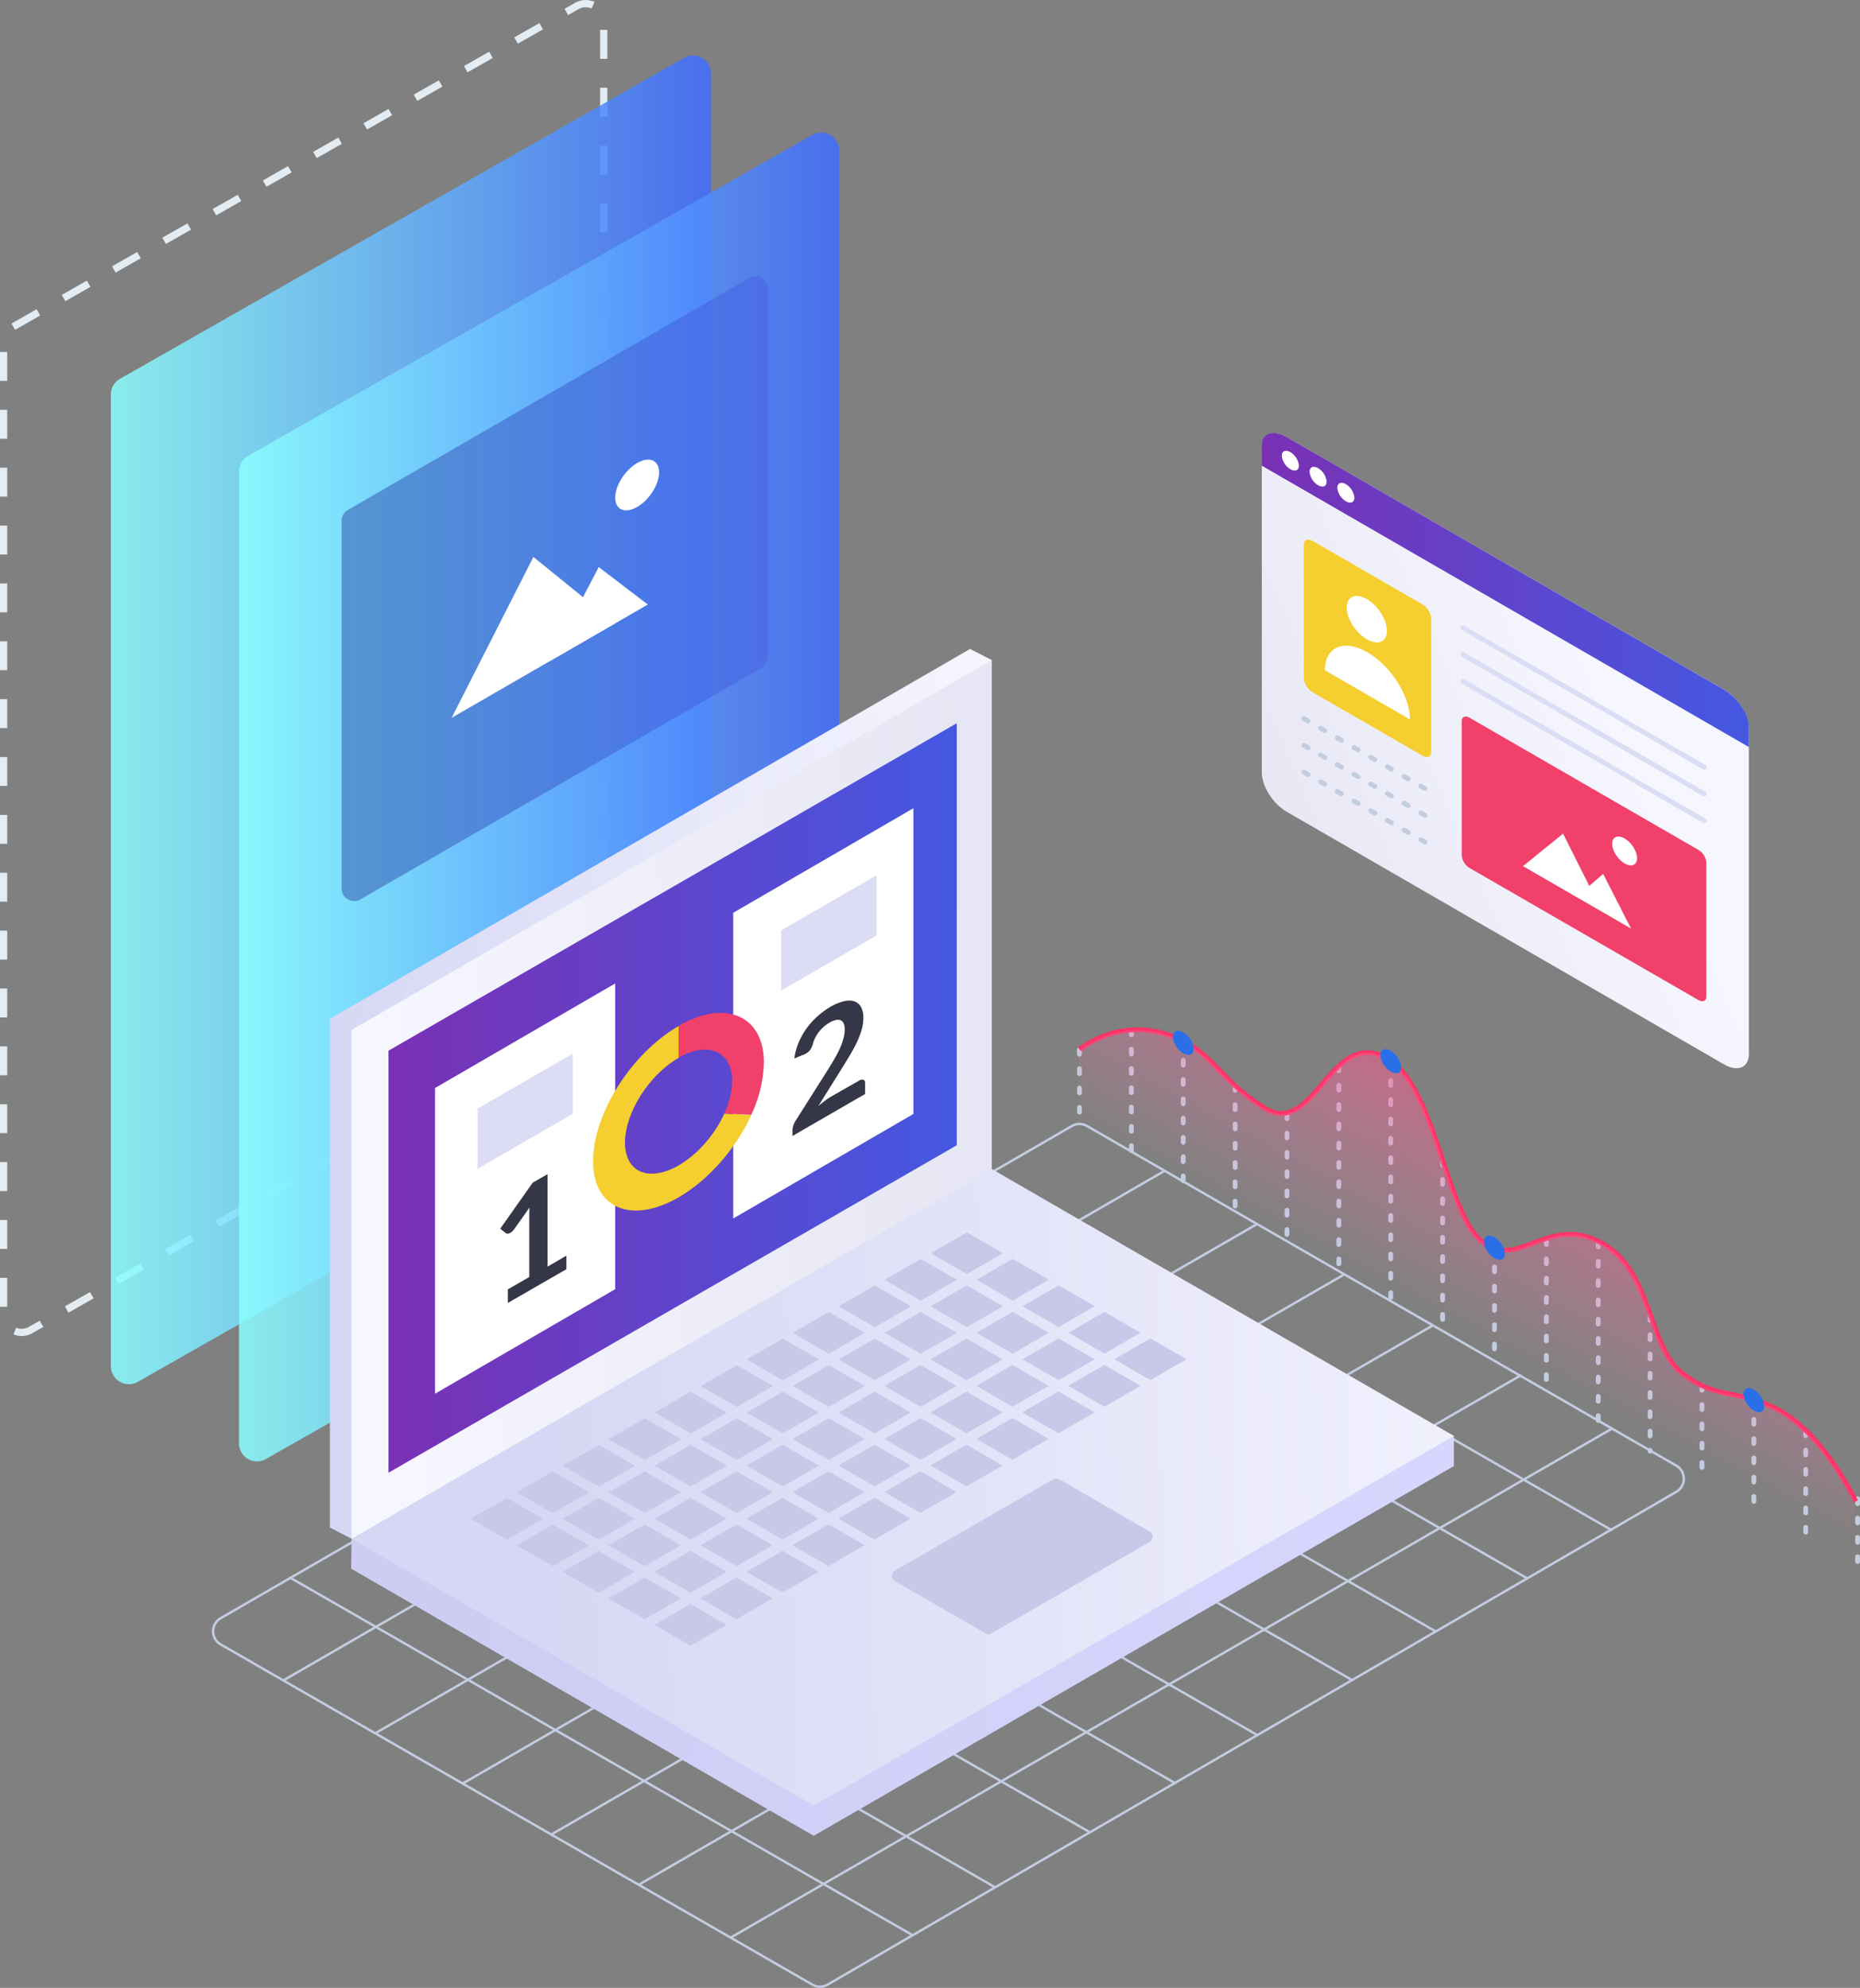<svg xmlns="http://www.w3.org/2000/svg" xmlns:xlink="http://www.w3.org/1999/xlink" viewBox="0 0 771.71 824.46"><rect x="0" y="0" width="771.71" height="824.46" fill="#808080" stroke="none"/><defs><style>.cls-1,.cls-14,.cls-18,.cls-19,.cls-2,.cls-24{fill:none;}.cls-1,.cls-18{stroke:#c3cde0;}.cls-1,.cls-18,.cls-24{stroke-linecap:round;stroke-linejoin:round;}.cls-2{stroke:#e2ecf2;stroke-width:3px;stroke-dasharray:12 12;}.cls-19,.cls-2{stroke-miterlimit:10;}.cls-3,.cls-4{opacity:0.85;}.cls-3{fill:url(#linear-gradient);}.cls-4{fill:url(#linear-gradient-2);}.cls-5{fill:url(#linear-gradient-3);}.cls-6{fill:url(#linear-gradient-4);}.cls-7{fill:url(#linear-gradient-5);}.cls-8{fill:url(#linear-gradient-6);}.cls-9{fill:url(#linear-gradient-7);}.cls-10{opacity:0.4;fill:url(#linear-gradient-8);}.cls-11{fill:#fff;}.cls-12{fill:#dcdcf4;}.cls-13{fill:#363649;}.cls-15{fill:#f5ce2f;}.cls-16{fill:#f1406a;}.cls-17{fill:#c8c8e8;}.cls-18,.cls-19,.cls-24{stroke-width:2px;}.cls-18{stroke-dasharray:2 6;}.cls-19{stroke:#f36;}.cls-20{fill:url(#linear-gradient-9);}.cls-21{fill:#2a6fe8;}.cls-22{fill:url(#linear-gradient-10);}.cls-23{fill:url(#linear-gradient-11);}.cls-24{stroke:#dcdcf4;}</style><linearGradient id="linear-gradient" x1="46" y1="298.57" x2="294.99" y2="298.57" gradientUnits="userSpaceOnUse"><stop offset="0" stop-color="#8cffff"/><stop offset="1" stop-color="#3f6cff"/></linearGradient><linearGradient id="linear-gradient-2" x1="99.17" y1="330.53" x2="348.17" y2="330.53" xlink:href="#linear-gradient"/><linearGradient id="linear-gradient-3" x1="182.25" y1="629.3" x2="639.77" y2="629.3" gradientUnits="userSpaceOnUse"><stop offset="0" stop-color="#cdcdf4"/><stop offset="1" stop-color="#d7d7ff"/></linearGradient><linearGradient id="linear-gradient-4" x1="224.52" y1="620.43" x2="681.91" y2="609.36" gradientUnits="userSpaceOnUse"><stop offset="0" stop-color="#d6d7f4"/><stop offset="1" stop-color="#f6f6ff"/></linearGradient><linearGradient id="linear-gradient-5" x1="136.88" y1="453.61" x2="411.49" y2="453.61" xlink:href="#linear-gradient-4"/><linearGradient id="linear-gradient-6" x1="408.95" y1="449.16" x2="160.78" y2="462.15" gradientUnits="userSpaceOnUse"><stop offset="0" stop-color="#e6e6f4"/><stop offset="1" stop-color="#f6f6ff"/></linearGradient><linearGradient id="linear-gradient-7" x1="161.18" y1="455.37" x2="396.96" y2="455.37" gradientUnits="userSpaceOnUse"><stop offset="0" stop-color="#7a30b4"/><stop offset="1" stop-color="#4458e2"/></linearGradient><linearGradient id="linear-gradient-8" x1="141.75" y1="244.16" x2="318.68" y2="244.16" gradientUnits="userSpaceOnUse"><stop offset="0" stop-color="#1a268f"/><stop offset="1" stop-color="#4458e2"/></linearGradient><linearGradient id="linear-gradient-9" x1="677.39" y1="416.36" x2="604.02" y2="550.96" gradientUnits="userSpaceOnUse"><stop offset="0" stop-color="#f1406a"/><stop offset="1" stop-color="#ff7db6" stop-opacity="0"/></linearGradient><linearGradient id="linear-gradient-10" x1="495.16" y1="-398.52" x2="677.78" y2="-503.22" gradientTransform="matrix(1, 0.58, 0, 1, 0, 423.45)" xlink:href="#linear-gradient-6"/><linearGradient id="linear-gradient-11" x1="523.52" y1="-541.49" x2="725.6" y2="-541.49" gradientTransform="matrix(1, 0.58, 0, 1, 0, 423.45)" xlink:href="#linear-gradient-7"/></defs><title>Ресурс 4</title><g id="Слой_2" data-name="Слой 2"><g id="_3.2" data-name="3.2"><path class="cls-1" d="M695.5,618.71,343.35,823.11a6.27,6.27,0,0,1-6.28,0L91.56,682a6.27,6.27,0,0,1,0-10.87L444.72,467a6.27,6.27,0,0,1,6.27,0L695.48,607.85A6.27,6.27,0,0,1,695.5,618.71Z"/><line class="cls-1" x1="487.58" y1="739.56" x2="229.43" y2="591.35"/><line class="cls-1" x1="521.58" y1="719.56" x2="263.43" y2="571.35"/><line class="cls-1" x1="560.58" y1="696.56" x2="302.43" y2="548.35"/><line class="cls-1" x1="595.58" y1="676.56" x2="337.43" y2="528.35"/><line class="cls-1" x1="378.58" y1="802.56" x2="120.43" y2="654.35"/><line class="cls-1" x1="412.58" y1="782.56" x2="154.79" y2="634.56"/><line class="cls-1" x1="451.58" y1="759.56" x2="194.19" y2="611.79"/><line class="cls-1" x1="633.58" y1="654.56" x2="375.43" y2="506.35"/><line class="cls-1" x1="668.58" y1="634.56" x2="410.43" y2="486.35"/><line class="cls-1" x1="303.21" y1="803.56" x2="668.83" y2="592.49"/><line class="cls-1" x1="265.21" y1="781.56" x2="630.83" y2="570.49"/><line class="cls-1" x1="229.21" y1="760.56" x2="594.08" y2="549.93"/><line class="cls-1" x1="192.21" y1="739.56" x2="557.78" y2="528.52"/><line class="cls-1" x1="156.21" y1="718.56" x2="521.17" y2="507.87"/><line class="cls-1" x1="118.21" y1="696.56" x2="482.9" y2="485.76"/><path class="cls-2" d="M246.71,418.52l-234,133.09A7.49,7.49,0,0,1,1.5,545.11v-403a7.49,7.49,0,0,1,3.79-6.51L239.3,2.49A7.49,7.49,0,0,1,250.49,9V412A7.49,7.49,0,0,1,246.71,418.52Z"/><path class="cls-3" d="M291.21,440l-234,133.09A7.49,7.49,0,0,1,46,566.62v-403a7.49,7.49,0,0,1,3.79-6.51L283.8,24A7.49,7.49,0,0,1,295,30.51v403A7.49,7.49,0,0,1,291.21,440Z"/><path class="cls-4" d="M344.39,472,110.32,605.12a7.46,7.46,0,0,1-11.15-6.48V195.55a7.46,7.46,0,0,1,3.77-6.48L337,55.94a7.46,7.46,0,0,1,11.15,6.48V465.51A7.46,7.46,0,0,1,344.39,472Z"/><polygon class="cls-5" points="603.21 608.03 337.6 761.37 145.68 650.57 145.88 638.19 411.29 497.22 603.21 595.53 603.21 608.03"/><polygon class="cls-6" points="603.21 595.53 337.6 748.88 145.68 638.07 411.29 484.72 603.21 595.53"/><polygon class="cls-7" points="402.49 480.22 145.68 638.07 136.88 633.56 136.88 422.5 402.49 269.15 411.49 273.77 402.49 480.22"/><polygon class="cls-8" points="411.49 484.84 145.88 638.19 145.88 427.12 411.49 273.77 411.49 484.84"/><polygon class="cls-9" points="396.96 474.98 161.18 610.79 161.18 435.76 396.96 299.95 396.96 474.98"/><path class="cls-10" d="M316.08,276.88,149.55,373a5.2,5.2,0,0,1-7.81-4.51V216a5.2,5.2,0,0,1,2.6-4.51L310.87,115.3a5.2,5.2,0,0,1,7.81,4.51V272.38A5.2,5.2,0,0,1,316.08,276.88Z"/><polygon class="cls-11" points="255.24 258.53 221.31 230.98 187.38 297.71 255.24 258.53"/><polygon class="cls-11" points="268.78 250.72 248.4 235.19 228.01 274.26 268.78 250.72"/><path class="cls-11" d="M273.47,195.88c0,5-4.08,11.47-9.11,14.38s-9.11,1.18-9.11-3.85,4.08-11.47,9.11-14.38S273.47,190.85,273.47,195.88Z"/><polygon class="cls-11" points="255.24 534.67 180.49 578.03 180.49 451.24 255.24 407.88 255.24 534.67"/><polygon class="cls-11" points="378.97 462 304.21 505.35 304.21 378.56 378.97 335.2 378.97 462"/><polygon class="cls-12" points="237.62 461.94 198.11 484.75 198.11 459.8 237.62 436.99 237.62 461.94"/><polygon class="cls-12" points="363.63 388 324.12 410.81 324.12 385.86 363.63 363.05 363.63 388"/><path class="cls-13" d="M235,520.76v5.62l-24.3,14v-5.62l8.9-5.14V504q0-1.52.09-3.18l-6.32,8.93a5.87,5.87,0,0,1-1.08,1.16,4,4,0,0,1-1,.59,2.08,2.08,0,0,1-.83.16.85.85,0,0,1-.55-.19l-2.37-1.88L221,490.52l6.17-3.56v38.36Z"/><path class="cls-13" d="M356.3,448.25a2.36,2.36,0,0,1,1.93-.43q.71.27.71,1.4v4.5l-30.13,17.4v-2.49a6.09,6.09,0,0,1,.32-1.78,8.5,8.5,0,0,1,1-2.09l13.33-21.06q1.67-2.66,3-5a44.82,44.82,0,0,0,2.2-4.34A25.87,25.87,0,0,0,350,430.5a14.34,14.34,0,0,0,.47-3.57,5.82,5.82,0,0,0-.46-2.52,2.46,2.46,0,0,0-1.29-1.28,3.34,3.34,0,0,0-2-.07,9.71,9.71,0,0,0-2.63,1.11,14.25,14.25,0,0,0-2.48,1.81,15.42,15.42,0,0,0-3.51,4.68,12.55,12.55,0,0,0-.91,2.53,7,7,0,0,1-1.34,2.62,6.42,6.42,0,0,1-2.37,1.58L329.57,439a25.88,25.88,0,0,1,1.76-6.56,29.3,29.3,0,0,1,3.26-5.86,30.89,30.89,0,0,1,4.5-5,32.64,32.64,0,0,1,5.45-4,20,20,0,0,1,5.56-2.31,8,8,0,0,1,4.31,0,5,5,0,0,1,2.79,2.34,9,9,0,0,1,1,4.55,17.67,17.67,0,0,1-.71,4.91,34.88,34.88,0,0,1-1.91,5.05,57.78,57.78,0,0,1-2.81,5.27q-1.61,2.69-3.37,5.53l-9.9,15.83q1.43-1.25,2.84-2.29a28.89,28.89,0,0,1,2.69-1.78Z"/><path class="cls-14" d="M259.29,473.91c0,12.31,10,16.52,22.28,9.42,8-4.63,14.94-12.91,18.86-21.52l-18.82-.93V438.63s-.06.09-.14.13C269.17,445.86,259.29,461.6,259.29,473.91Z"/><path class="cls-15" d="M281.58,483.32c-12.31,7.11-22.28,2.89-22.28-9.42s9.88-28,22.19-35.15c.08,0,.14-.09.14-.13V425.44s-.06.09-.14.13c-19.59,11.31-35.42,36.36-35.42,56s15.91,26.3,35.5,15c12.72-7.34,23.88-20.48,30.14-34.16l-11.17-.55C296.6,470.42,289.59,478.7,281.58,483.32Z"/><path class="cls-16" d="M281.62,425.44v13.19c12-6.91,22.14-2.68,22.14,9.55a33.51,33.51,0,0,1-3.28,13.63l11.2.55a53.42,53.42,0,0,0,5.26-21.8C316.94,421.05,300.62,414.32,281.62,425.44Z"/><path class="cls-17" d="M476.92,639.54,411.35,677.4a2.55,2.55,0,0,1-2.55,0l-37.43-21.61a2.55,2.55,0,0,1,0-4.42l65.58-37.86a2.55,2.55,0,0,1,2.55,0l37.43,21.61A2.55,2.55,0,0,1,476.92,639.54Z"/><polygon class="cls-17" points="225.29 629.92 210.31 638.58 195.32 629.92 210.31 621.27 225.29 629.92"/><polygon class="cls-17" points="244.33 640.92 229.35 649.57 214.36 640.92 229.35 632.27 244.33 640.92"/><polygon class="cls-17" points="263.38 651.91 248.39 660.56 233.41 651.91 248.39 643.26 263.38 651.91"/><polygon class="cls-17" points="267.43 671.56 252.45 662.91 267.43 654.25 282.42 662.91 267.43 671.56"/><polygon class="cls-17" points="286.48 682.55 271.49 673.9 286.48 665.25 301.46 673.9 286.48 682.55"/><polygon class="cls-17" points="244.37 618.91 229.39 627.56 214.4 618.91 229.39 610.25 244.37 618.91"/><polygon class="cls-17" points="263.42 629.9 248.43 638.55 233.44 629.9 248.43 621.25 263.42 629.9"/><polygon class="cls-17" points="282.46 640.89 267.47 649.55 252.49 640.89 267.47 632.24 282.46 640.89"/><polygon class="cls-17" points="286.52 660.54 271.53 651.89 286.52 643.24 301.5 651.89 286.52 660.54"/><polygon class="cls-17" points="305.56 671.54 290.57 662.88 305.56 654.23 320.54 662.88 305.56 671.54"/><polygon class="cls-17" points="263.45 607.89 248.47 616.54 233.48 607.89 248.47 599.24 263.45 607.89"/><polygon class="cls-17" points="282.5 618.88 267.51 627.54 252.53 618.88 267.51 610.23 282.5 618.88"/><polygon class="cls-17" points="301.54 629.88 286.56 638.53 271.57 629.88 286.56 621.23 301.54 629.88"/><polygon class="cls-17" points="305.6 649.52 290.61 640.87 305.6 632.22 320.58 640.87 305.6 649.52"/><polygon class="cls-17" points="324.64 660.52 309.65 651.87 324.64 643.22 339.63 651.87 324.64 660.52"/><polygon class="cls-17" points="282.54 596.87 267.55 605.52 252.56 596.87 267.55 588.22 282.54 596.87"/><polygon class="cls-17" points="301.58 607.87 286.59 616.52 271.61 607.87 286.59 599.22 301.58 607.87"/><polygon class="cls-17" points="320.62 618.86 305.64 627.51 290.65 618.86 305.64 610.21 320.62 618.86"/><polygon class="cls-17" points="324.68 638.51 309.69 629.86 324.68 621.2 339.67 629.86 324.68 638.51"/><polygon class="cls-17" points="343.72 649.5 328.74 640.85 343.72 632.2 358.71 640.85 343.72 649.5"/><polygon class="cls-17" points="301.62 585.86 286.63 594.51 271.65 585.86 286.63 577.2 301.62 585.86"/><polygon class="cls-17" points="320.66 596.85 305.68 605.5 290.69 596.85 305.68 588.2 320.66 596.85"/><polygon class="cls-17" points="339.7 607.85 324.72 616.5 309.73 607.85 324.72 599.19 339.7 607.85"/><polygon class="cls-17" points="343.76 627.49 328.78 618.84 343.76 610.19 358.75 618.84 343.76 627.49"/><polygon class="cls-17" points="362.8 638.49 347.82 629.83 362.8 621.18 377.79 629.83 362.8 638.49"/><polygon class="cls-17" points="320.7 574.84 305.71 583.49 290.73 574.84 305.71 566.19 320.7 574.84"/><polygon class="cls-17" points="339.74 585.83 324.76 594.49 309.77 585.83 324.76 577.18 339.74 585.83"/><polygon class="cls-17" points="358.79 596.83 343.8 605.48 328.81 596.83 343.8 588.18 358.79 596.83"/><polygon class="cls-17" points="362.84 616.47 347.86 607.82 362.84 599.17 377.83 607.82 362.84 616.47"/><polygon class="cls-17" points="381.88 627.47 366.9 618.82 381.88 610.16 396.87 618.82 381.88 627.47"/><polygon class="cls-17" points="339.78 563.82 324.8 572.47 309.81 563.82 324.8 555.17 339.78 563.82"/><polygon class="cls-17" points="358.82 574.82 343.84 583.47 328.85 574.82 343.84 566.16 358.82 574.82"/><polygon class="cls-17" points="377.87 585.81 362.88 594.46 347.9 585.81 362.88 577.16 377.87 585.81"/><polygon class="cls-17" points="381.92 605.46 366.94 596.8 381.92 588.15 396.91 596.8 381.92 605.46"/><polygon class="cls-17" points="400.97 616.45 385.98 607.8 400.97 599.15 415.95 607.8 400.97 616.45"/><polygon class="cls-17" points="358.86 552.8 343.88 561.46 328.89 552.8 343.88 544.15 358.86 552.8"/><polygon class="cls-17" points="377.9 563.8 362.92 572.45 347.94 563.8 362.92 555.15 377.9 563.8"/><polygon class="cls-17" points="396.95 574.79 381.96 583.45 366.98 574.79 381.96 566.14 396.95 574.79"/><polygon class="cls-17" points="401.01 594.44 386.02 585.79 401.01 577.14 415.99 585.79 401.01 594.44"/><polygon class="cls-17" points="420.05 605.43 405.06 596.78 420.05 588.13 435.03 596.78 420.05 605.43"/><polygon class="cls-17" points="377.94 541.79 362.96 550.44 347.97 541.79 362.96 533.14 377.94 541.79"/><polygon class="cls-17" points="396.99 552.78 382 561.43 367.02 552.78 382 544.13 396.99 552.78"/><polygon class="cls-17" points="416.03 563.78 401.04 572.43 386.06 563.78 401.04 555.13 416.03 563.78"/><polygon class="cls-17" points="420.09 583.42 405.1 574.77 420.09 566.12 435.07 574.77 420.09 583.42"/><polygon class="cls-17" points="439.13 594.42 424.14 585.77 439.13 577.12 454.12 585.77 439.13 594.42"/><polygon class="cls-17" points="397.03 530.77 382.04 539.42 367.06 530.77 382.04 522.12 397.03 530.77"/><polygon class="cls-17" points="416.07 541.77 401.08 550.42 386.1 541.77 401.08 533.12 416.07 541.77"/><polygon class="cls-17" points="435.11 552.76 420.13 561.41 405.14 552.76 420.13 544.11 435.11 552.76"/><polygon class="cls-17" points="439.17 572.41 424.18 563.75 439.17 555.1 454.15 563.75 439.17 572.41"/><polygon class="cls-17" points="458.21 583.4 443.23 574.75 458.21 566.1 473.2 574.75 458.21 583.4"/><polygon class="cls-17" points="416.11 519.75 401.12 528.41 386.14 519.75 401.12 511.1 416.11 519.75"/><polygon class="cls-17" points="435.15 530.75 420.17 539.4 405.18 530.75 420.17 522.1 435.15 530.75"/><polygon class="cls-17" points="454.19 541.74 439.21 550.4 424.22 541.74 439.21 533.09 454.19 541.74"/><polygon class="cls-17" points="458.25 561.39 443.26 552.74 458.25 544.09 473.24 552.74 458.25 561.39"/><polygon class="cls-17" points="477.29 572.38 462.31 563.73 477.29 555.08 492.28 563.73 477.29 572.38"/><line class="cls-18" x1="447.88" y1="435.24" x2="447.88" y2="465.14"/><line class="cls-18" x1="469.4" y1="427.16" x2="469.4" y2="477.57"/><line class="cls-18" x1="490.92" y1="431.75" x2="490.92" y2="490"/><line class="cls-18" x1="512.45" y1="450.19" x2="512.45" y2="502.42"/><line class="cls-18" x1="533.97" y1="461.95" x2="533.97" y2="514.85"/><line class="cls-18" x1="555.49" y1="442.13" x2="555.49" y2="527.27"/><line class="cls-18" x1="577.01" y1="440.13" x2="577.01" y2="539.7"/><line class="cls-18" x1="598.53" y1="481.18" x2="598.53" y2="552.12"/><line class="cls-18" x1="620.06" y1="517.45" x2="620.06" y2="564.55"/><line class="cls-18" x1="641.58" y1="514.12" x2="641.58" y2="576.98"/><line class="cls-18" x1="663.1" y1="515.13" x2="663.1" y2="589.4"/><line class="cls-18" x1="684.62" y1="545.55" x2="684.62" y2="601.83"/><line class="cls-18" x1="727.67" y1="580.67" x2="727.67" y2="626.68"/><line class="cls-18" x1="706.14" y1="574.58" x2="706.14" y2="614.25"/><line class="cls-18" x1="749.19" y1="593.42" x2="749.19" y2="639.1"/><line class="cls-18" x1="770.71" y1="621.62" x2="770.71" y2="651.53"/><path class="cls-19" d="M447.88,435.24s15-12.46,35-6.62,21.37,18.2,41.6,30.83,26.78-30.52,48.73-21.66,26.08,64.21,41.36,76.85,27.15-10.82,49.11.43,19.86,43.27,34.18,54.4,21,6.29,38,14.26c20.22,9.43,34.11,38.95,34.11,38.95"/><path class="cls-20" d="M769.62,649.56V622.67s-13.69-29.51-33.91-38.95c-17.08-8-23.52-3.12-37.84-14.25s-12.23-43.15-34.19-54.4-33.84,12.22-49.11-.42-19.41-68-41.37-76.83-28.53,34.33-48.76,21.69-21.63-24.93-41.68-30.77-35.14,6.73-35.14,6.73v29.09"/><path class="cls-21" d="M581.35,442.63c0,2.39-1.94,3.21-4.33,1.83s-4.33-4.44-4.33-6.84,1.94-3.21,4.33-1.83S581.35,440.23,581.35,442.63Z"/><path class="cls-21" d="M495.26,435c0,2.39-1.94,3.21-4.33,1.83s-4.33-4.44-4.33-6.84,1.94-3.21,4.33-1.83S495.26,432.58,495.26,435Z"/><path class="cls-21" d="M624.39,520c0,2.39-1.94,3.21-4.33,1.83s-4.33-4.44-4.33-6.84,1.94-3.21,4.33-1.83S624.39,517.56,624.39,520Z"/><path class="cls-21" d="M732,583.17c0,2.39-1.94,3.21-4.33,1.83s-4.33-4.44-4.33-6.84,1.94-3.21,4.33-1.83S732,580.78,732,583.17Z"/><path class="cls-22" d="M715.33,441.45,533.79,336.63c-5.65-3.26-10.27-10.55-10.27-16.2V185.56c0-5.65,4.62-7.6,10.27-4.34L715.33,286c5.65,3.26,10.27,10.55,10.27,16.2V437.11C725.6,442.76,721,444.71,715.33,441.45Z"/><path class="cls-23" d="M523.52,193.14v-8.36c0-5.22,4.71-6.77,10.48-3.44L715.12,285.92c5.76,3.33,10.48,10.32,10.48,15.54v8.36Z"/><line class="cls-24" x1="606.99" y1="260.38" x2="707.11" y2="318.18"/><line class="cls-24" x1="606.99" y1="271.49" x2="707.11" y2="329.29"/><line class="cls-24" x1="606.99" y1="282.6" x2="707.11" y2="340.4"/><line class="cls-18" x1="540.97" y1="298.02" x2="593.8" y2="328.53"/><line class="cls-18" x1="540.97" y1="309.13" x2="593.8" y2="339.64"/><line class="cls-18" x1="540.97" y1="320.24" x2="593.8" y2="350.75"/><path class="cls-11" d="M538.91,193.1c0,2-1.58,2.62-3.54,1.5a7.34,7.34,0,0,1-3.54-5.58c0-2,1.58-2.62,3.54-1.5A7.34,7.34,0,0,1,538.91,193.1Z"/><path class="cls-11" d="M550.42,199.75c0,2-1.58,2.62-3.54,1.5a7.34,7.34,0,0,1-3.54-5.58c0-2,1.58-2.62,3.54-1.5A7.34,7.34,0,0,1,550.42,199.75Z"/><path class="cls-11" d="M561.93,206.39c0,2-1.58,2.62-3.54,1.5a7.34,7.34,0,0,1-3.54-5.58c0-2,1.58-2.62,3.54-1.5A7.34,7.34,0,0,1,561.93,206.39Z"/><path class="cls-15" d="M590.12,313.38l-45.47-26.25a7.67,7.67,0,0,1-3.69-5.81V225.94c0-2,1.66-2.73,3.69-1.56l45.47,26.25a7.67,7.67,0,0,1,3.69,5.81v55.38C593.8,313.85,592.15,314.55,590.12,313.38Z"/><path class="cls-16" d="M704.66,414.75,609.75,360a6.84,6.84,0,0,1-3.29-5.18V299.08c0-1.81,1.48-2.43,3.29-1.39l94.91,54.79a6.84,6.84,0,0,1,3.29,5.18v55.69C707.94,415.17,706.46,415.79,704.66,414.75Z"/><path class="cls-11" d="M575.43,261.6c0,4.6-3.73,6.18-8.34,3.52s-8.34-8.55-8.34-13.15,3.73-6.18,8.34-3.52S575.43,257,575.43,261.6Z"/><path class="cls-11" d="M585,298.38c0-9.75-7.9-22.22-17.65-27.85s-17.65-2.29-17.65,7.46Z"/><polygon class="cls-11" points="659.73 367.11 659.37 367.4 648.52 345.73 631.89 359.23 653.59 371.75 665.15 378.43 676.72 385.11 665.15 362.44 659.73 367.11"/><path class="cls-11" d="M674.05,347.75c-2.86-1.65-5.17-.67-5.17,2.19s2.32,6.51,5.17,8.16,5.17.67,5.17-2.19S676.91,349.39,674.05,347.75Z"/></g></g></svg>